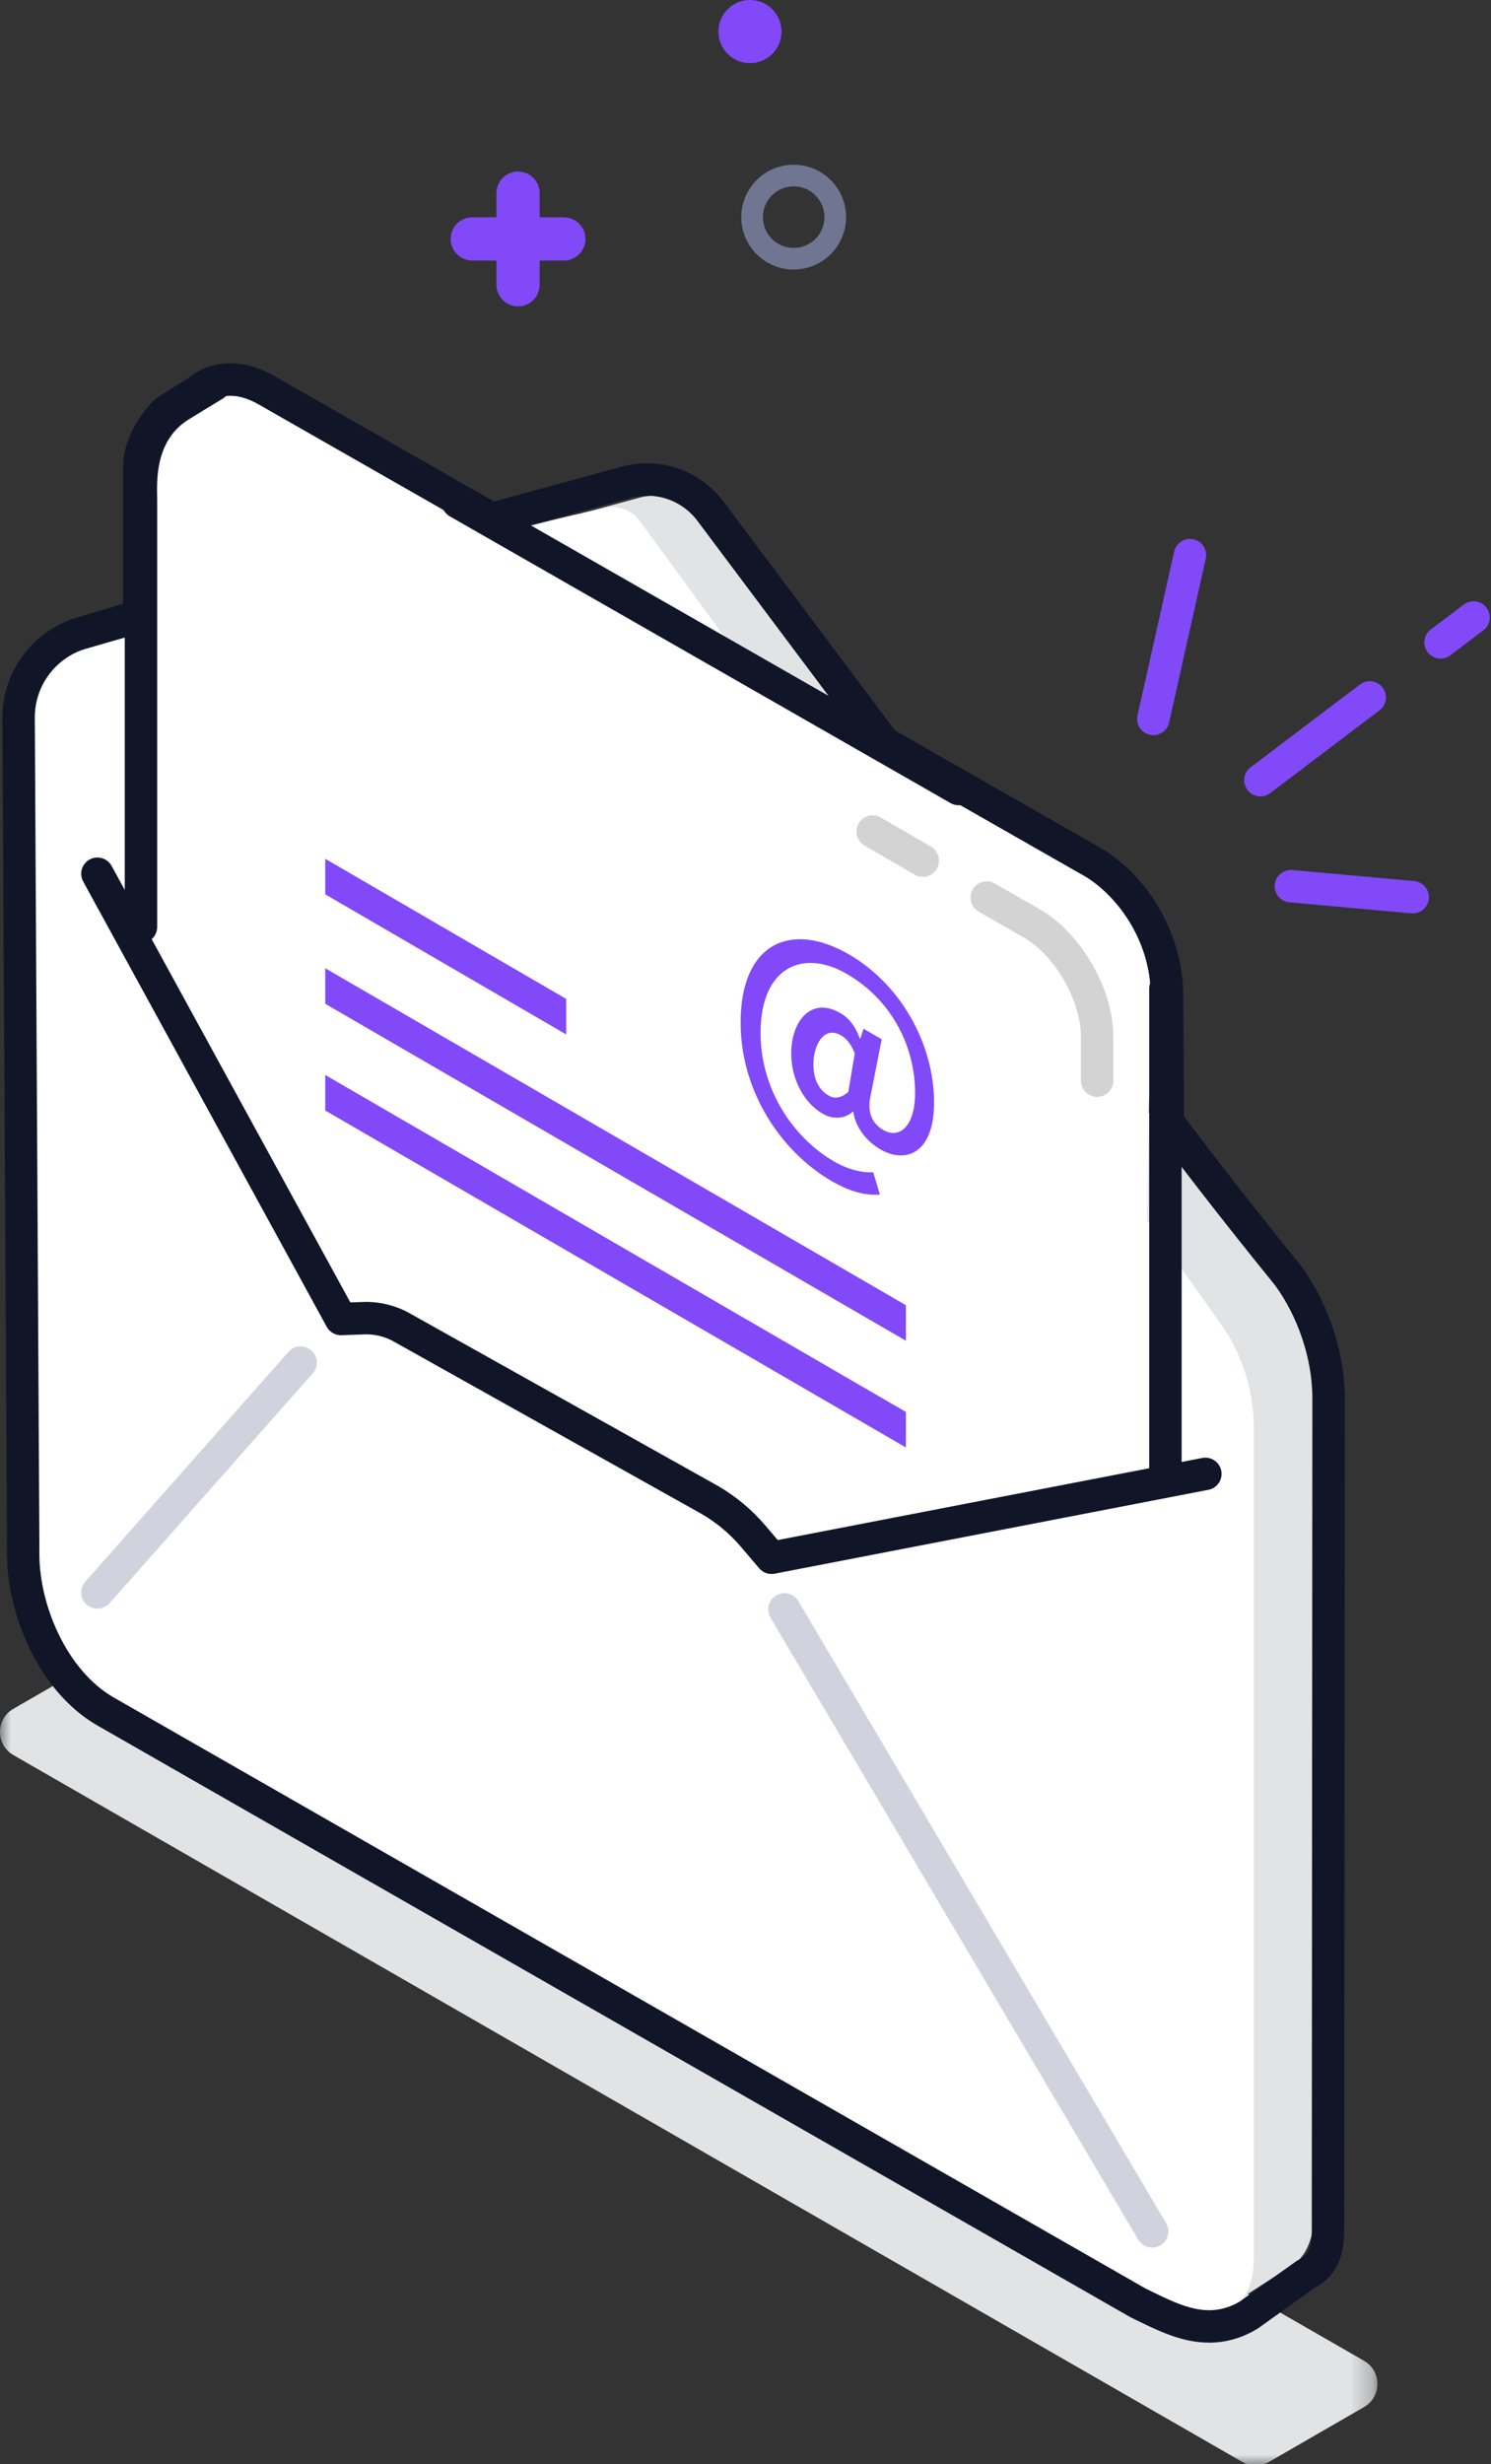 <svg width="69px" height="114px" viewBox="0 0 69 114" version="1.1" xmlns="http://www.w3.org/2000/svg" xmlns:xlink="http://www.w3.org/1999/xlink">
    <rect x="0" y="0" width="69" height="114" fill="#333333" stroke="none"/>
    <!-- Generator: Sketch 51.2 (57519) - http://www.bohemiancoding.com/sketch -->
    <title>email_illustration</title>
    <desc>Created with Sketch.</desc>
    <defs>
        <polygon id="path-1" points="0 0.289 63.744 0.289 63.744 38 0 38"></polygon>
    </defs>
    <g id="Page-1" stroke="none" stroke-width="1" fill="none" fill-rule="evenodd">
        <g id="email_illustration" transform="translate(-26, -3)">
            <rect id="bounds" x="0" y="0" width="120" height="120"></rect>
            <g id="email-illustration" transform="translate(26, 3)">
                <g id="Group-3" transform="translate(0, 76.058)">
                    <g id="Fill-1-Clipped">
                        <mask id="mask-2" fill="white">
                            <use xlink:href="#path-1"></use>
                        </mask>
                        <g id="path-1"></g>
                        <path d="M58.725,37.835 L63.127,35.294 C63.949,34.819 63.949,33.632 63.127,33.157 L6.252,0.455 C5.87,0.234 5.4,0.234 5.018,0.455 L0.616,2.996 C-0.206,3.471 -0.206,4.658 0.616,5.132 L57.492,37.835 C57.873,38.055 58.343,38.055 58.725,37.835" id="Fill-1" fill="#E2E3E5" fill-rule="nonzero" mask="url(#mask-2)"></path>
                    </g>
                </g>
                <path d="M2.59,30.415 L2.578,30.39 L29.548,23.034 C30.703,22.719 31.931,23.14 32.65,24.098 C37.879,31.075 58.613,58.739 59.166,59.505 C60.142,60.856 60.811,62.583 60.811,64.484 L60.811,102.41 C60.811,103.691 60.336,104.568 59.582,104.94 L57.538,106.251 C56.836,106.843 55.765,106.863 54.566,106.17 L5.157,77.967 C3.042,76.745 1.327,73.775 1.327,71.332 L1.327,32.962 C1.327,31.661 1.816,30.778 2.59,30.415" id="Fill-4" fill="#E2E3E5" fill-rule="nonzero"></path>
                <path d="M4.784,78.52 L54.192,106.723 C56.173,107.683 58.023,106.954 58.023,104.511 L58.023,66.033 C58.023,64.466 57.569,63.018 56.863,61.8 C56.218,60.689 33.413,29.251 29.585,24.076 C29.237,23.606 28.659,23.381 28.085,23.49 C23.315,24.394 1.635,30.681 1.56,30.718 C1.451,30.773 0.953,71.885 0.953,71.885 C0.953,74.328 2.668,77.299 4.784,78.52" id="Fill-6" fill="#FFFFFF" fill-rule="nonzero"></path>
                <path d="M31.376,73.11 L15.704,64.345 L7.643,48.595 L7.643,21.627 C7.643,20.618 7.7,20.098 8.23,19.598 L8.89,19.081 L9.711,18.66 C10.256,18.19 11.059,18.169 11.997,18.711 L50.301,40.585 C51.862,41.582 53.263,43.645 53.263,46.075 L52.87,68.408 L31.376,73.11 Z" id="Fill-8" fill="#FFFFFF" fill-rule="nonzero"></path>
                <path d="M35.854,77.14 L13.688,65.273 L7.12,49.602 L7.12,22.173 C7.12,20.278 8.451,18.964 10.091,19.911 L48.412,41.785 C49.973,42.783 51.383,44.846 51.383,47.276 L51.383,74.005 L35.854,77.14 Z" id="Fill-10" fill="#FFFFFF" fill-rule="nonzero"></path>
                <polygon id="Fill-12" fill="#8149f8" fill-rule="nonzero" points="15.053 46.437 41.922 62.024 41.922 60.381 15.053 44.794"></polygon>
                <polygon id="Fill-14" fill="#8149f8" fill-rule="nonzero" points="15.053 41.374 26.202 47.855 26.202 46.211 15.053 39.731"></polygon>
                <polygon id="Fill-16" fill="#8149f8" fill-rule="nonzero" points="15.053 51.374 41.922 66.961 41.922 65.318 15.053 49.731"></polygon>
                <path d="M38.346,50.682 C38.623,50.842 38.912,50.809 39.258,50.516 L39.557,48.731 C39.385,48.311 39.188,48.051 38.923,47.898 C38.127,47.439 37.642,48.344 37.642,49.237 C37.642,49.956 37.919,50.436 38.346,50.682 M39.281,44.148 C41.692,45.54 43.226,48.304 43.226,51.008 C43.226,53.393 41.888,53.832 40.757,53.18 C40.1,52.8 39.592,52.161 39.489,51.435 L39.465,51.421 C39.119,51.754 38.565,51.808 38.07,51.522 C37.227,51.036 36.616,49.95 36.616,48.738 C36.616,47.219 37.55,46.093 38.888,46.866 C39.281,47.092 39.581,47.465 39.788,48.038 L39.812,48.052 L39.961,47.592 L40.804,48.078 L40.307,50.602 C40.111,51.395 40.319,51.954 40.884,52.281 C41.599,52.694 42.349,52.141 42.349,50.556 C42.349,48.531 41.357,46.306 39.177,45.047 C37.158,43.882 35.197,44.734 35.197,47.785 C35.197,50.409 36.72,52.647 38.6,53.733 C39.246,54.106 39.904,54.259 40.411,54.232 L40.722,55.265 C40.031,55.318 39.304,55.111 38.497,54.645 C36.212,53.327 34.274,50.556 34.274,47.305 C34.274,43.656 36.57,42.583 39.281,44.148" id="Fill-18" fill="#8149f8" fill-rule="nonzero"></path>
                <path d="M21.189,23.236 L44.363,36.502" id="Stroke-20" stroke="#111528" stroke-width="1.5" stroke-linecap="round" stroke-linejoin="round"></path>
                <path d="M9.91,17.807 C9.816,17.859 8.355,18.752 8.269,18.808 C6.318,20.086 6.524,22.418 6.524,23.125 L6.524,42.884" id="Stroke-22" stroke="#111528" stroke-width="1.5" stroke-linecap="round" stroke-linejoin="round"></path>
                <path d="M53.934,45.738 L53.934,67.96" id="Stroke-24" stroke="#111528" stroke-width="1.5" stroke-linecap="round" stroke-linejoin="round"></path>
                <path d="M10.655,16.806 C9.956,16.806 9.312,17.025 8.785,17.442 L7.327,18.365 C7.225,18.429 7.131,18.505 7.048,18.592 C6.822,18.827 5.695,20.076 5.695,21.627 L5.695,27.931 L3.552,28.57 C1.514,29.178 0.1,31.087 0.111,33.212 L0.322,71.34 L0.322,71.885 C0.322,74.629 1.757,78.236 4.499,79.819 L52.275,107.176 C52.305,107.193 52.335,107.209 52.366,107.224 L52.603,107.339 C53.646,107.848 54.724,108.374 55.957,108.374 C56.725,108.374 57.467,108.164 58.16,107.749 C58.195,107.728 58.229,107.706 58.262,107.682 L60.802,105.868 C62.217,105.101 62.212,103.83 62.208,102.706 L62.207,102.441 L62.233,64.684 C62.233,62.605 61.494,60.341 60.255,58.626 C60.211,58.565 60.039,58.349 59.756,57.998 C58.932,56.978 57.05,54.646 54.794,51.648 L54.757,46.065 C54.757,43.393 53.319,40.742 51.095,39.32 C51.074,39.307 51.053,39.294 51.031,39.282 L41.418,33.794 L33.477,23.198 C32.648,22.092 31.327,21.431 29.945,21.431 C29.552,21.431 29.161,21.484 28.781,21.587 L22.864,23.201 L12.718,17.408 C12.028,17.01 11.332,16.806 10.655,16.806 M10.655,18.306 C11.051,18.306 11.498,18.436 11.974,18.711 L22.66,24.812 L29.176,23.034 C29.431,22.965 29.689,22.931 29.945,22.931 C30.848,22.931 31.717,23.351 32.277,24.098 C33.876,26.231 36.927,30.302 40.404,34.943 L50.287,40.584 C51.849,41.582 53.257,43.645 53.257,46.075 L53.297,52.153 C56.402,56.3 58.864,59.262 59.039,59.505 C60.015,60.856 60.733,62.782 60.733,64.683 L60.707,102.441 C60.707,103.722 60.769,104.214 60.015,104.587 L57.39,106.462 C56.899,106.756 56.425,106.874 55.957,106.874 C54.996,106.874 54.056,106.376 53.02,105.874 L5.249,78.52 C3.134,77.298 1.822,74.328 1.822,71.885 L1.822,71.332 L1.611,33.204 C1.603,31.731 2.568,30.429 3.98,30.008 L7.195,29.049 L7.195,21.627 C7.195,20.602 8.129,19.632 8.129,19.632 L9.665,18.66 C9.933,18.429 10.27,18.306 10.655,18.306" id="Fill-26" fill="#111528" fill-rule="nonzero"></path>
                <path d="M55.781,68.184 L35.705,72.065 L34.849,71.06 C34.279,70.392 33.6,69.825 32.84,69.385 L18.639,61.435 C18.086,61.114 17.454,60.957 16.816,60.981 L15.778,61.019 L4.508,40.42" id="Stroke-28" stroke="#111528" stroke-width="1.5" stroke-linecap="round" stroke-linejoin="round"></path>
                <path d="M36.302,74.454 L53.318,103.225" id="Stroke-30" stroke="#D0D3DD" stroke-width="1.5" stroke-linecap="round"></path>
                <path d="M13.912,63.035 L4.508,73.67" id="Stroke-32" stroke="#D0D3DD" stroke-width="1.5" stroke-linecap="round"></path>
                <path d="M50.773,49.993 L50.773,47.949 C50.773,46.024 49.422,43.683 47.755,42.721 L45.663,41.522" id="Stroke-34" stroke="#D3D3D3" stroke-width="1.5" stroke-linecap="round" stroke-linejoin="round"></path>
                <path d="M42.705,39.816 L40.384,38.468" id="Stroke-36" stroke="#D3D3D3" stroke-width="1.5" stroke-linecap="round" stroke-linejoin="round"></path>
                <path d="M59.737,40.996 L65.378,41.506" id="Stroke-38" stroke="#8149f8" stroke-width="1.5" stroke-linecap="round" stroke-linejoin="round"></path>
                <path d="M53.373,33.26 L55.068,25.68" id="Stroke-40" stroke="#8149f8" stroke-width="1.5" stroke-linecap="round" stroke-linejoin="round"></path>
                <path d="M58.328,36.094 L63.388,32.263" id="Stroke-42" stroke="#8149f8" stroke-width="1.5" stroke-linecap="round" stroke-linejoin="round"></path>
                <path d="M66.666,29.719 L68.192,28.564" id="Stroke-44" stroke="#8149f8" stroke-width="1.5" stroke-linecap="round" stroke-linejoin="round"></path>
                <path d="M26.093,11.054 L21.855,11.054" id="Stroke-46" stroke="#8149f8" stroke-width="2" stroke-linecap="round" stroke-linejoin="round"></path>
                <path d="M23.974,13.173 L23.974,8.935" id="Stroke-48" stroke="#8149f8" stroke-width="2" stroke-linecap="round" stroke-linejoin="round"></path>
                <path d="M36.729,11.969 C35.666,11.969 34.805,11.108 34.805,10.045 C34.805,8.982 35.666,8.121 36.729,8.121 C37.792,8.121 38.653,8.982 38.653,10.045 C38.653,11.108 37.792,11.969 36.729,11.969 Z" id="Stroke-50" stroke="#707692" stroke-linecap="round" stroke-linejoin="round"></path>
                <path d="M34.707,2.922 C33.9,2.922 33.246,2.268 33.246,1.461 C33.246,0.654 33.9,1.42108547e-14 34.707,1.42108547e-14 C35.514,1.42108547e-14 36.168,0.654 36.168,1.461 C36.168,2.268 35.514,2.922 34.707,2.922" id="Fill-52" fill="#8149f8" fill-rule="nonzero"></path>
            </g>
        </g>
    </g>
</svg>